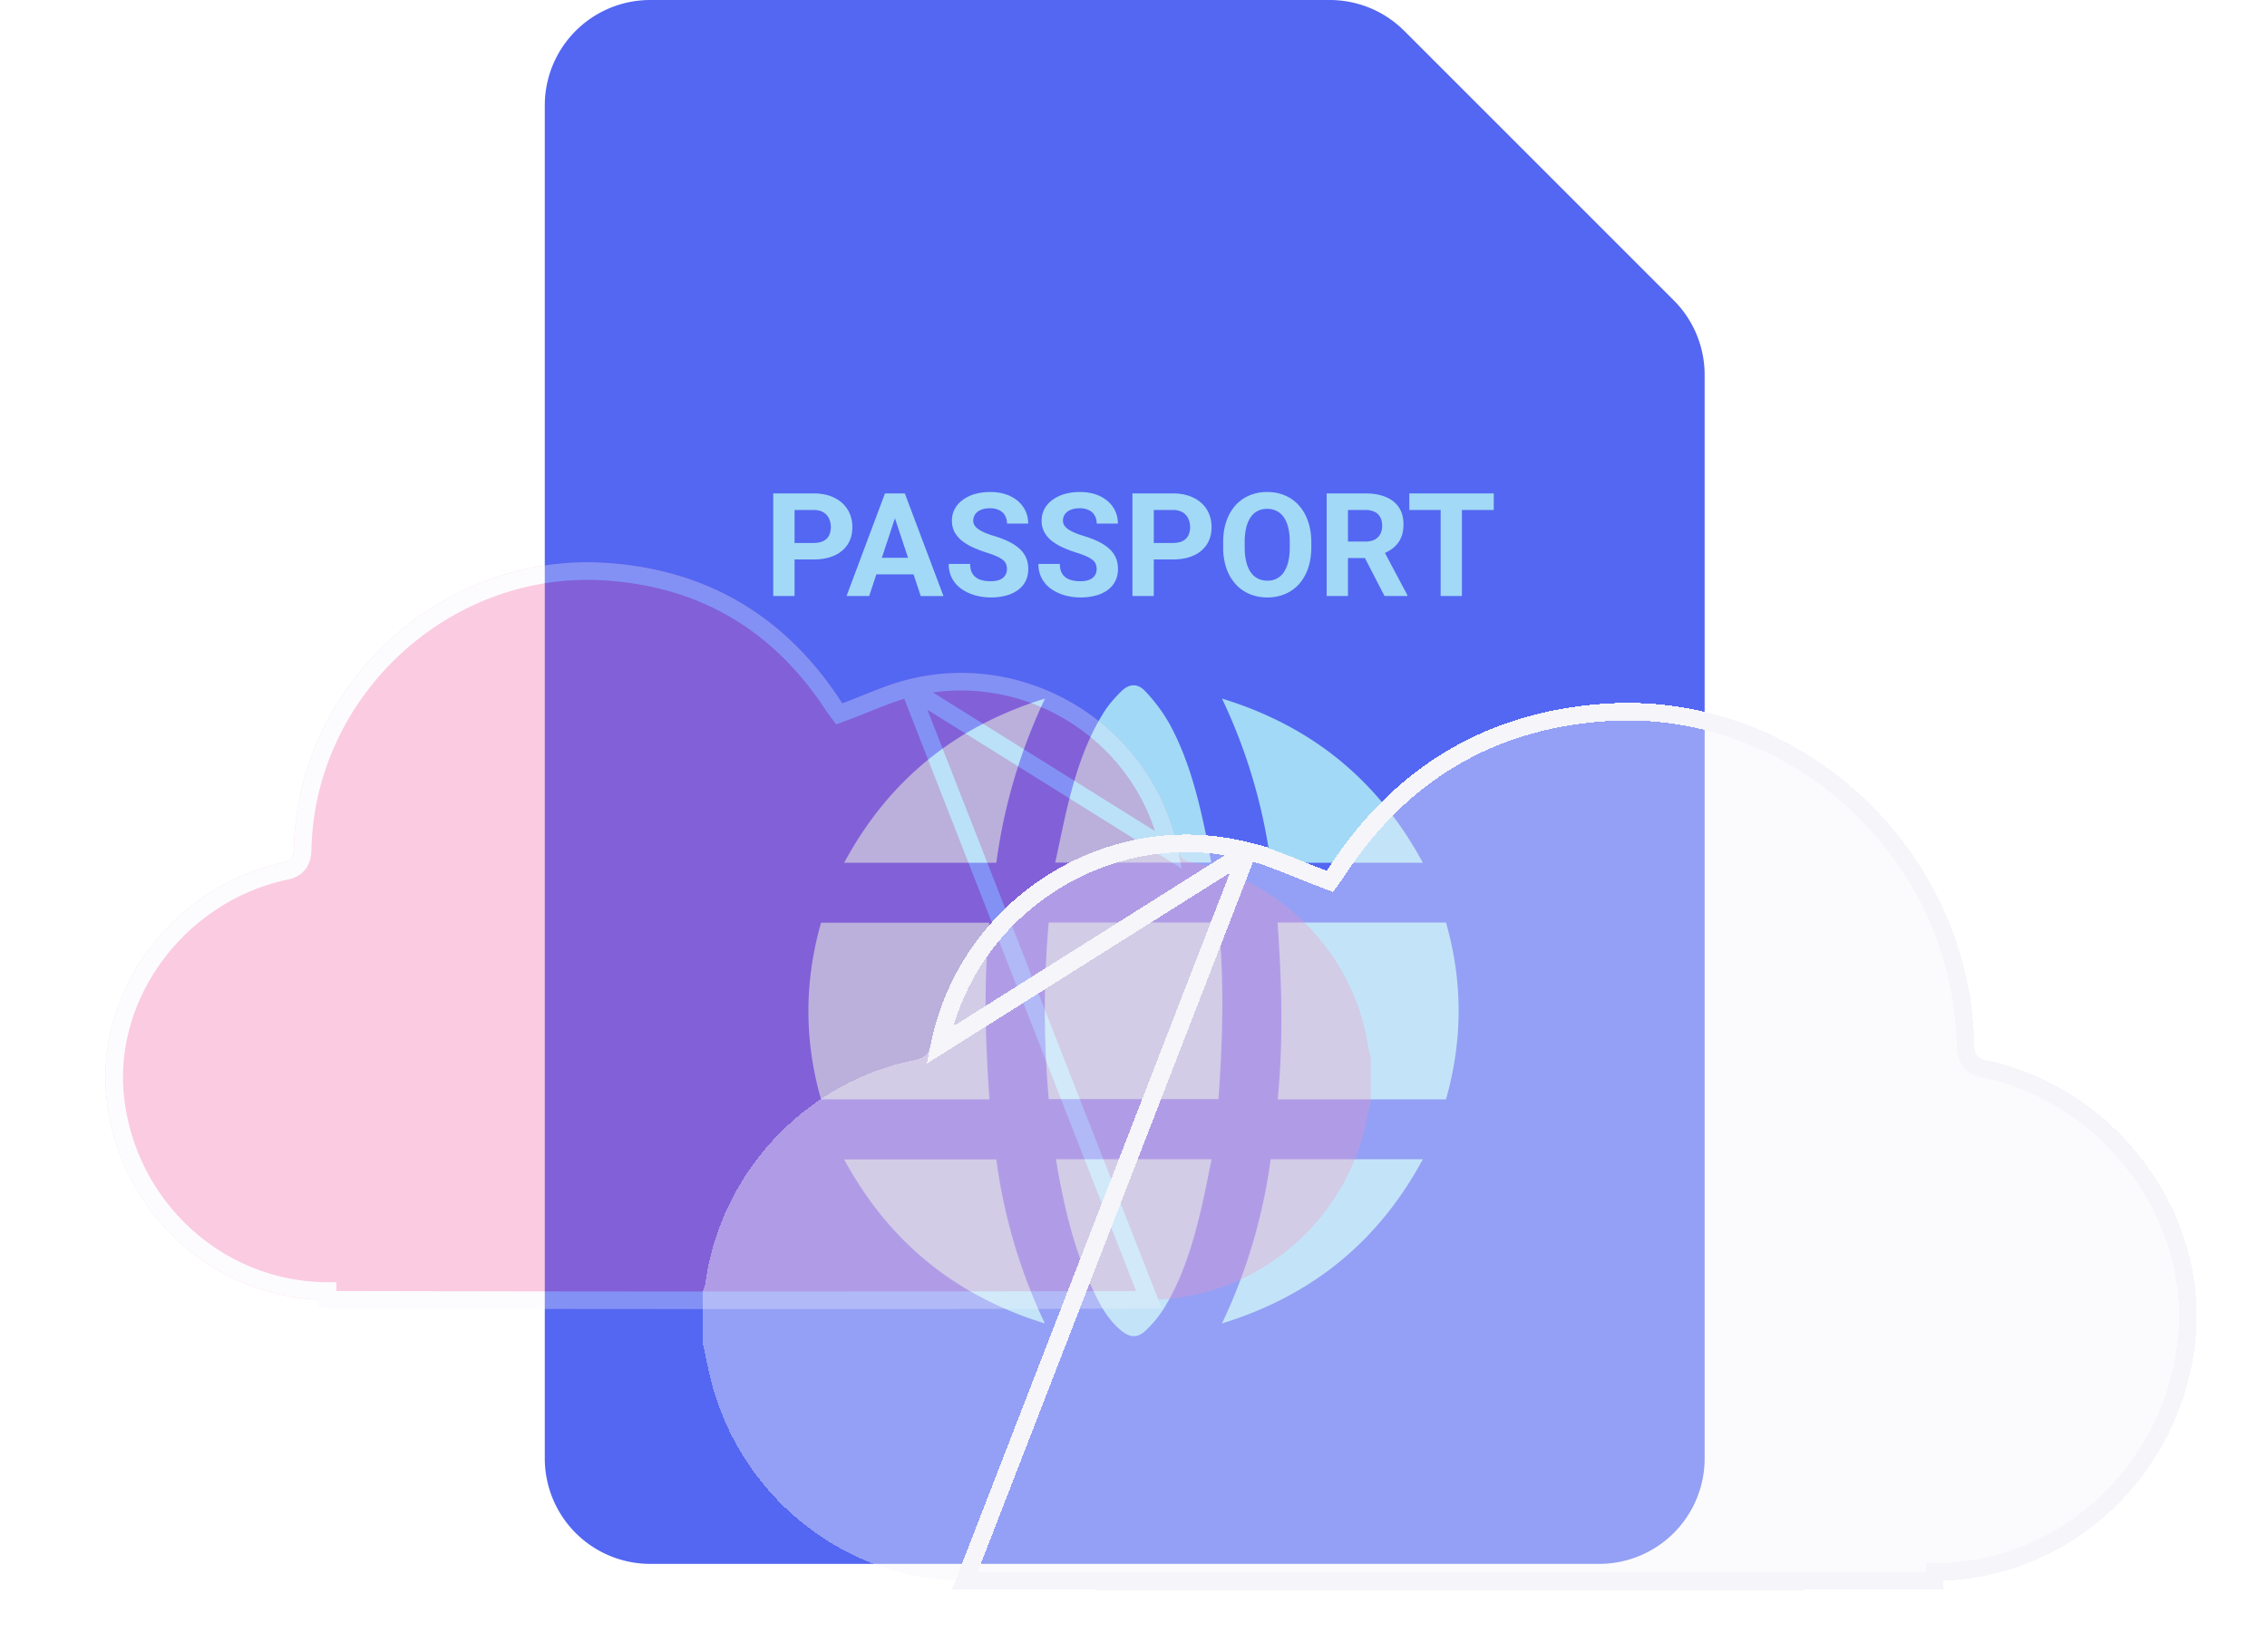 <svg width="129" height="94" viewBox="0 0 129 94" fill="none" xmlns="http://www.w3.org/2000/svg"><path fill-rule="evenodd" clip-rule="evenodd" d="M79.908 1.757A6 6 0 0 0 75.665 0H37a6 6 0 0 0-6 6v77a6 6 0 0 0 6 6h54a6 6 0 0 0 6-6V21.334a6 6 0 0 0-1.757-4.242L79.908 1.757z" fill="#5367F2"/><path d="M96.5 20L77 .5V18a2 2 0 0 0 2 2h17.5z" fill="#5367F2" filter="url(#a)"/><path d="M46.293 31.838h-1.5V30.9h1.5c.232 0 .42-.038.566-.113a.723.723 0 0 0 .32-.32 1.174 1.174 0 0 0 0-.947.812.812 0 0 0-.32-.361c-.145-.09-.334-.136-.566-.136h-1.08v4.897H44v-5.84h2.293c.461 0 .856.083 1.185.249.332.163.585.389.76.678.176.288.264.619.264.99 0 .377-.088.704-.263.979a1.704 1.704 0 0 1-.76.638c-.33.15-.725.224-1.186.224zm4.769-2.759l-1.602 4.84h-1.29l2.188-5.839h.821l-.117.999zm1.33 4.84l-1.605-4.84-.13-.999h.83l2.2 5.84h-1.294zm-.072-2.173v.942h-3.11v-.942h3.11zm4.979.646a.768.768 0 0 0-.049-.281.53.53 0 0 0-.17-.233 1.507 1.507 0 0 0-.352-.212 5.013 5.013 0 0 0-.586-.217 7.456 7.456 0 0 1-.76-.289 3.134 3.134 0 0 1-.631-.373 1.686 1.686 0 0 1-.43-.501 1.371 1.371 0 0 1-.153-.662c0-.243.054-.464.162-.662.108-.2.259-.371.453-.513a2.17 2.17 0 0 1 .688-.333c.266-.077.559-.116.877-.116.434 0 .813.078 1.137.233.323.155.574.367.752.637.18.27.27.58.27.927h-1.204a.894.894 0 0 0-.11-.45.736.736 0 0 0-.323-.308 1.161 1.161 0 0 0-.542-.113c-.21 0-.386.033-.526.097a.7.7 0 0 0-.315.252.618.618 0 0 0-.105.353c0 .1.024.189.072.269.051.08.127.155.227.225s.222.135.368.196c.145.062.314.122.505.18.321.097.603.205.846.325.245.12.45.256.614.405.165.15.289.32.373.51.083.19.125.405.125.646 0 .254-.05.48-.15.681-.1.201-.244.37-.432.51a2.045 2.045 0 0 1-.676.317 3.302 3.302 0 0 1-.878.108c-.29 0-.578-.038-.861-.112a2.626 2.626 0 0 1-.773-.35 1.764 1.764 0 0 1-.55-.593 1.692 1.692 0 0 1-.206-.854h1.218c0 .182.028.335.084.461a.772.772 0 0 0 .24.305c.104.077.228.134.371.168.146.035.305.053.477.053.21 0 .383-.03.518-.089a.637.637 0 0 0 .303-.244.636.636 0 0 0 .102-.353zm5.104 0a.766.766 0 0 0-.049-.281.53.53 0 0 0-.17-.233 1.507 1.507 0 0 0-.351-.212 5.009 5.009 0 0 0-.587-.217 7.465 7.465 0 0 1-.76-.289 3.133 3.133 0 0 1-.631-.373 1.683 1.683 0 0 1-.429-.501 1.371 1.371 0 0 1-.154-.662c0-.243.054-.464.162-.662.108-.2.259-.371.453-.513a2.17 2.17 0 0 1 .688-.333 3.14 3.14 0 0 1 .877-.116c.434 0 .813.078 1.137.233.324.155.574.367.752.637.18.27.271.58.271.927h-1.205a.895.895 0 0 0-.11-.45.736.736 0 0 0-.323-.308 1.162 1.162 0 0 0-.542-.113c-.21 0-.385.033-.526.097a.7.7 0 0 0-.315.252.619.619 0 0 0-.105.353.51.51 0 0 0 .073.269c.05.08.126.155.226.225s.223.135.368.196c.146.062.314.122.506.18.32.097.602.205.845.325.245.12.45.256.615.405.164.15.288.32.372.51.084.19.125.405.125.646 0 .254-.05.48-.15.681-.1.201-.243.37-.432.51a2.044 2.044 0 0 1-.676.317 3.302 3.302 0 0 1-.877.108c-.291 0-.579-.038-.862-.112a2.626 2.626 0 0 1-.772-.35 1.765 1.765 0 0 1-.55-.593 1.693 1.693 0 0 1-.207-.854h1.218c0 .182.028.335.085.461a.771.771 0 0 0 .238.305c.105.077.23.134.373.168.145.035.304.053.477.053.21 0 .383-.03.517-.089a.638.638 0 0 0 .304-.244.636.636 0 0 0 .1-.353zm4.332-.554h-1.5V30.9h1.5c.231 0 .42-.038.566-.113a.723.723 0 0 0 .32-.32c.067-.137.1-.29.1-.462 0-.174-.033-.335-.1-.485a.812.812 0 0 0-.32-.361 1.066 1.066 0 0 0-.566-.136h-1.08v4.897H64.44v-5.84h2.294c.46 0 .856.083 1.185.249.331.163.585.389.76.678.175.288.263.619.263.99 0 .377-.088.704-.263.979a1.704 1.704 0 0 1-.76.638c-.33.15-.724.224-1.185.224zm7.883-.974v.276c0 .444-.061.843-.182 1.196a2.623 2.623 0 0 1-.514.902 2.226 2.226 0 0 1-.793.565 2.545 2.545 0 0 1-1.015.197c-.37 0-.708-.066-1.015-.197a2.275 2.275 0 0 1-.793-.565 2.638 2.638 0 0 1-.522-.902 3.662 3.662 0 0 1-.182-1.196v-.276c0-.447.06-.845.182-1.196a2.62 2.62 0 0 1 .514-.902c.224-.249.488-.438.793-.57A2.56 2.56 0 0 1 72.106 28c.372 0 .71.065 1.015.197.307.13.572.32.793.569.224.249.396.55.517.902.124.35.187.75.187 1.196zm-1.226.276v-.284c0-.31-.028-.583-.085-.819a1.764 1.764 0 0 0-.25-.593 1.08 1.08 0 0 0-.405-.361 1.164 1.164 0 0 0-.546-.124c-.205 0-.387.04-.546.124-.157.08-.29.2-.4.36a1.82 1.82 0 0 0-.247.594 3.521 3.521 0 0 0-.085.819v.284c0 .308.028.58.085.819.056.235.14.434.25.597.111.16.246.282.405.365.159.083.341.124.546.124a1.072 1.072 0 0 0 .946-.489 1.87 1.87 0 0 0 .247-.597c.057-.238.085-.511.085-.819zm2.099-3.06h2.196c.45 0 .838.067 1.161.2.326.134.577.332.752.594.176.262.263.585.263.967 0 .313-.054.581-.161.806a1.512 1.512 0 0 1-.45.558 2.336 2.336 0 0 1-.675.352l-.384.201h-1.91l-.007-.938h1.42c.213 0 .39-.038.53-.113a.74.74 0 0 0 .315-.313.957.957 0 0 0 .109-.465c0-.187-.035-.349-.105-.485a.706.706 0 0 0-.32-.313 1.188 1.188 0 0 0-.538-.108h-.983v4.897h-1.213v-5.84zm3.293 5.84l-1.343-2.603 1.282-.008 1.359 2.555v.056h-1.298zm4.404-5.84v5.84h-1.21v-5.84h1.21zm1.812 0v.943h-4.805v-.943H85z" fill="#A2D9F6"/><path fill-rule="evenodd" clip-rule="evenodd" d="M66.533 41.167c1.064 1.938 1.612 4.056 2.065 6.205.066.32.125.642.186.97.045.246.09.495.14.747h-8.88c.084-.38.164-.757.244-1.133.161-.76.32-1.512.504-2.26.442-1.769 1-3.507 1.97-5.076.284-.474.664-.906 1.064-1.296.432-.421.916-.442 1.327 0a9.358 9.358 0 0 1 1.38 1.843zm2.813 11.335h-9.67c-.295 3.36-.295 6.7 0 10.049h9.659c.242-3.35.337-6.689.01-10.05zm-13.052.01H46.72c-.959 3.371-.959 6.71 0 10.05h9.586c-.243-3.36-.337-6.69-.01-10.05zm16.401-.01h9.586c.959 3.35.959 6.689 0 10.06h-9.575c.326-3.35.232-6.69-.01-10.06zM60.245 66.89c.41 2.212.958 4.382 1.906 6.425.41.896.874 1.77 1.654 2.413.495.4.916.432 1.38 0A6.6 6.6 0 0 0 66.27 74.4c1.053-1.738 1.622-3.655 2.085-5.614.144-.603.266-1.21.388-1.821.066-.33.132-.66.202-.992h-8.848c.042.327.095.622.147.917zm-.78-27.135c-5.14 1.59-8.901 4.666-11.43 9.343h8.66a31.43 31.43 0 0 1 2.77-9.343zm10.07 0c5.14 1.58 8.89 4.656 11.43 9.343h-8.66a31.303 31.303 0 0 0-2.77-9.343zm0 35.562c5.14-1.59 8.901-4.666 11.43-9.344h-8.66a31.427 31.427 0 0 1-2.77 9.344zm-10.08 0c-5.13-1.59-8.88-4.656-11.42-9.333h8.66a31.344 31.344 0 0 0 2.76 9.333z" fill="#A2D9F6"/><g opacity=".3" filter="url(#b)"><path d="M71.868 59.654c-.75-5.234-4.826-9.533-10.065-10.58-.489-.093-.695-.299-.79-.785-1.426-6.934-8.488-11.364-15.38-9.607-1.258.318-2.441.878-3.7 1.346a3.484 3.484 0 0 1-.225-.337c-3.117-4.654-7.474-7.233-13.052-7.645-9.427-.71-17.728 6.841-17.934 16.28-.02.468-.113.674-.62.767C3.867 50.44-.546 56.327.055 62.42c.657 6.505 6.066 11.533 12.582 11.552 15.587.037 31.156.037 46.743 0 5.578-.019 10.498-3.757 12.094-9.084.225-.73.357-1.496.526-2.243V60.12c-.056-.168-.113-.318-.132-.467z" fill="#F25199"/><path d="M45.757 39.166h-.001c-.833.211-1.612.524-2.44.857-.388.156-.788.317-1.208.473l-.35.13-.224-.297a4.002 4.002 0 0 1-.25-.373c-3.033-4.52-7.248-7.012-12.665-7.411-9.141-.689-17.197 6.64-17.397 15.793v.009c-.01.237-.037.544-.224.8-.2.272-.501.38-.797.436C4.204 50.881-.023 56.546.552 62.371c.633 6.256 5.833 11.083 12.086 11.1v.5c15.586.038 31.155.038 46.742 0L45.757 39.167zm0 0c6.615-1.686 13.395 2.568 14.767 9.221l-14.767-9.22z" stroke="#F5F5FA"/></g><g filter="url(#c)" shape-rendering="crispEdges"><path d="M43.155 72.921c.887-6.23 5.698-11.348 11.884-12.594.576-.111.82-.356.93-.935 1.686-8.255 10.022-13.53 18.158-11.437 1.486.378 2.883 1.045 4.368 1.602a4.13 4.13 0 0 0 .266-.4c3.68-5.542 8.824-8.612 15.409-9.102 11.129-.846 20.929 8.144 21.173 19.382.022.556.133.8.731.912 7.361 1.602 12.571 8.612 11.861 15.866-.776 7.743-7.161 13.73-14.854 13.752-18.401.044-36.78.044-55.182 0-6.585-.023-12.394-4.473-14.278-10.815-.266-.868-.422-1.78-.621-2.67v-3.004c.066-.2.133-.378.155-.556z" fill="#F5F5FA" fill-opacity=".4"/><path d="M74.003 48.439h.001c.99.252 1.918.629 2.897 1.026.458.186.927.376 1.419.56l.351.132.225-.301c.07-.093.189-.26.29-.437 3.597-5.407 8.6-8.388 15.02-8.865h.001c10.839-.824 20.398 7.938 20.636 18.893v.01c.011.28.043.62.245.897.216.297.544.42.887.485 7.119 1.553 12.146 8.338 11.463 15.326-.752 7.5-6.932 13.28-14.358 13.302l.001.5c-18.401.044-36.78.044-55.182 0l16.104-41.528zm0 0c-7.855-2.02-15.913 3.073-17.543 11.05l17.543-11.05z" stroke="#F5F5FA"/></g><defs><filter id="a" x="73" y=".5" width="27.5" height="27.5" filterUnits="userSpaceOnUse" color-interpolation-filters="sRGB"><feFlood flood-opacity="0" result="BackgroundImageFix"/><feColorMatrix in="SourceAlpha" values="0 0 0 0 0 0 0 0 0 0 0 0 0 0 0 0 0 0 127 0" result="hardAlpha"/><feOffset dy="4"/><feGaussianBlur stdDeviation="2"/><feComposite in2="hardAlpha" operator="out"/><feColorMatrix values="0 0 0 0 0.251 0 0 0 0 0.315 0 0 0 0 0.762 0 0 0 1 0"/><feBlend in2="BackgroundImageFix" result="effect1_dropShadow_243_3255"/><feBlend in="SourceGraphic" in2="effect1_dropShadow_243_3255" result="shape"/></filter><filter id="b" x="0" y="28" width="82" height="50" filterUnits="userSpaceOnUse" color-interpolation-filters="sRGB"><feFlood flood-opacity="0" result="BackgroundImageFix"/><feColorMatrix in="SourceAlpha" values="0 0 0 0 0 0 0 0 0 0 0 0 0 0 0 0 0 0 127 0" result="hardAlpha"/><feOffset dx="6"/><feGaussianBlur stdDeviation="2"/><feComposite in2="hardAlpha" operator="out"/><feColorMatrix values="0 0 0 0 0 0 0 0 0 0 0 0 0 0 0 0 0 0 0.8 0"/><feBlend in2="BackgroundImageFix" result="effect1_dropShadow_243_3255"/><feBlend in="SourceGraphic" in2="effect1_dropShadow_243_3255" result="shape"/></filter><filter id="c" x="36" y="36" width="96" height="58" filterUnits="userSpaceOnUse" color-interpolation-filters="sRGB"><feFlood flood-opacity="0" result="BackgroundImageFix"/><feGaussianBlur in="BackgroundImageFix" stdDeviation="2"/><feComposite in2="SourceAlpha" operator="in" result="effect1_backgroundBlur_243_3255"/><feColorMatrix in="SourceAlpha" values="0 0 0 0 0 0 0 0 0 0 0 0 0 0 0 0 0 0 127 0" result="hardAlpha"/><feOffset dx="-3"/><feGaussianBlur stdDeviation="2"/><feComposite in2="hardAlpha" operator="out"/><feColorMatrix values="0 0 0 0 0 0 0 0 0 0 0 0 0 0 0 0 0 0 0.1 0"/><feBlend in2="effect1_backgroundBlur_243_3255" result="effect2_dropShadow_243_3255"/><feBlend in="SourceGraphic" in2="effect2_dropShadow_243_3255" result="shape"/></filter></defs></svg>